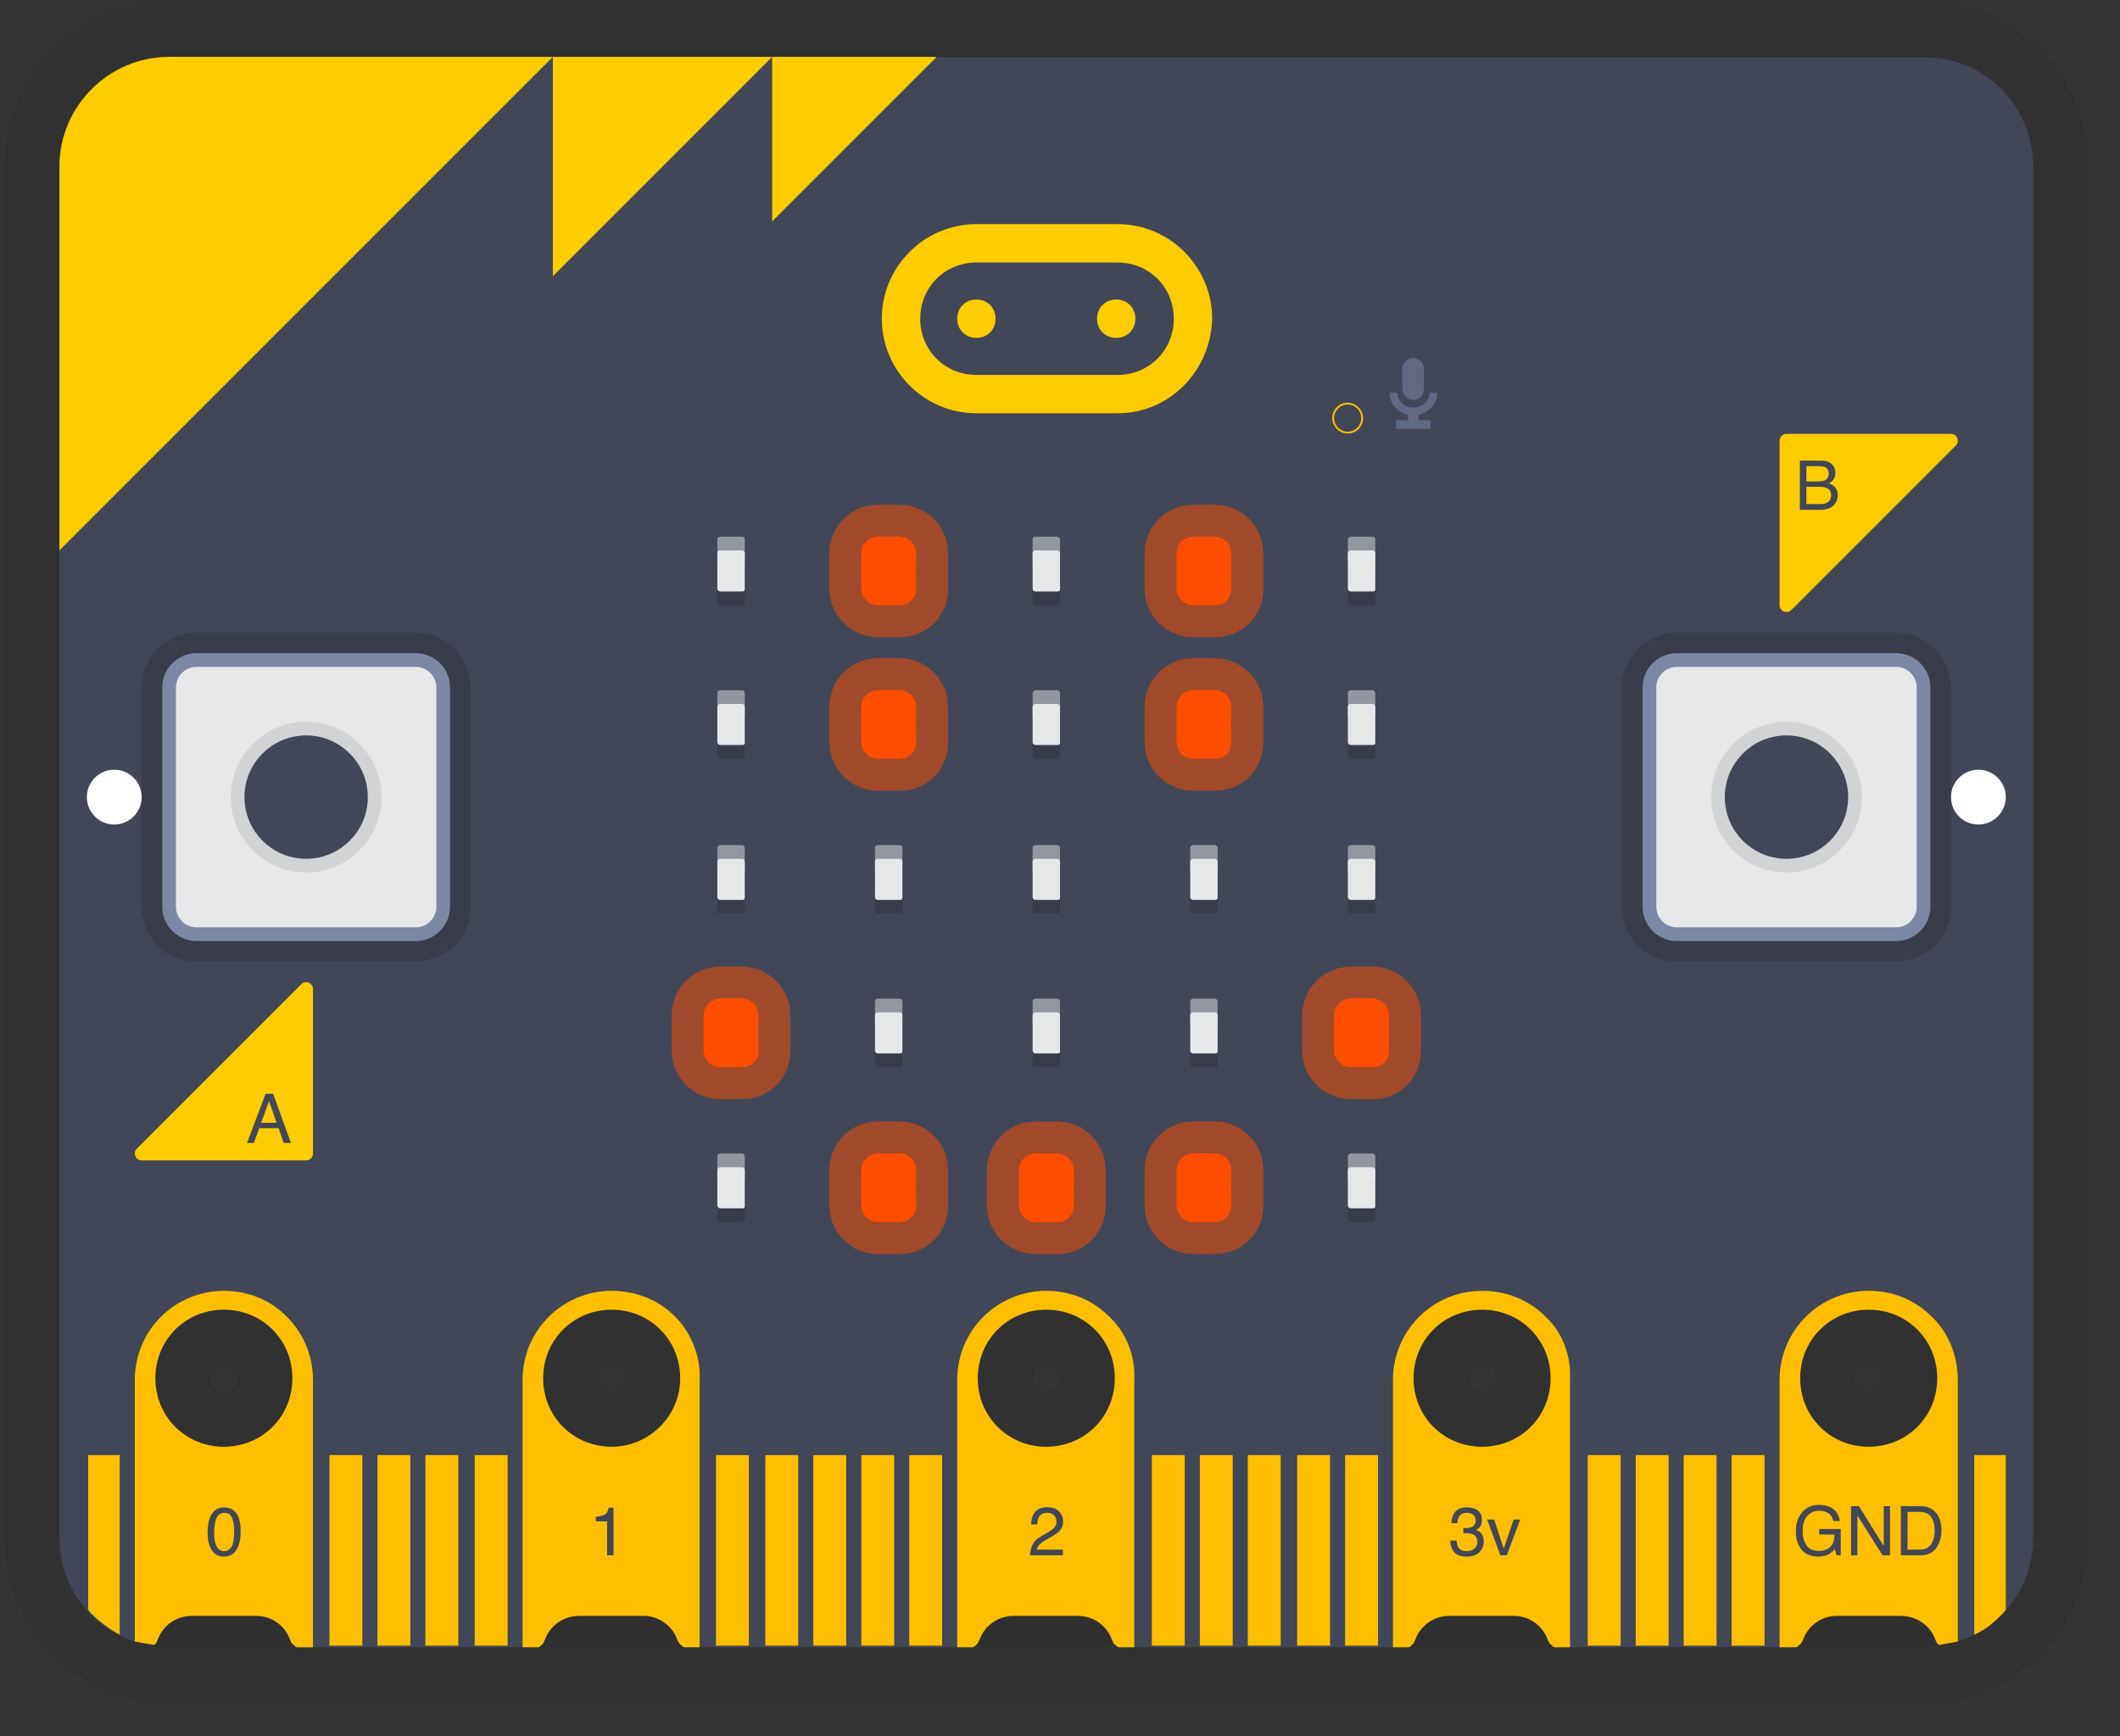 <?xml version="1.0" encoding="UTF-8" standalone="no"?>
<!DOCTYPE svg PUBLIC "-//W3C//DTD SVG 1.1//EN" "http://www.w3.org/Graphics/SVG/1.1/DTD/svg11.dtd">
<svg width="232px" height="190px"  stroke-miterlimit="10" style="fill-rule:nonzero;clip-rule:evenodd;stroke-linecap:round;stroke-linejoin:round;" version="1.1" viewBox="0 0 116 95" xml:space="preserve" xmlns="http://www.w3.org/2000/svg" xmlns:xlink="http://www.w3.org/1999/xlink">
<rect x="0" y="0" width="116" height="95" fill="#333333" stroke="none"/>
<defs/>
<g id="microbit-illustration">
<g opacity="1">
<path d="M105.251 3.112L9.251 3.112C5.951 3.112 3.251 5.812 3.251 9.112L3.251 84.112C3.251 86.812 4.976 89.062 7.376 89.812C7.976 89.962 8.576 90.112 9.251 90.112L105.251 90.112C105.926 90.112 106.526 90.037 107.126 89.812C109.526 89.062 111.251 86.812 111.251 84.112L111.251 9.112C111.251 5.812 108.626 3.112 105.251 3.112ZM12.251 79.162C10.151 79.162 8.501 77.512 8.501 75.412C8.501 73.312 10.151 71.662 12.251 71.662C14.351 71.662 16.001 73.312 16.001 75.412C16.001 77.512 14.351 79.162 12.251 79.162ZM33.476 79.162C31.376 79.162 29.726 77.512 29.726 75.412C29.726 73.312 31.376 71.662 33.476 71.662C35.576 71.662 37.226 73.312 37.226 75.412C37.226 77.512 35.501 79.162 33.476 79.162ZM57.251 79.162C55.151 79.162 53.501 77.512 53.501 75.412C53.501 73.312 55.151 71.662 57.251 71.662C59.351 71.662 61.001 73.312 61.001 75.412C61.001 77.512 59.351 79.162 57.251 79.162ZM81.101 79.162C79.001 79.162 77.351 77.512 77.351 75.412C77.351 73.312 79.001 71.662 81.101 71.662C83.201 71.662 84.851 73.312 84.851 75.412C84.851 77.512 83.201 79.162 81.101 79.162ZM102.251 79.162C100.151 79.162 98.501 77.512 98.501 75.412C98.501 73.312 100.151 71.662 102.251 71.662C104.351 71.662 106.001 73.312 106.001 75.412C106.001 77.512 104.351 79.162 102.251 79.162Z" fill="#231f20" fill-rule="nonzero" opacity="0.1" stroke="#231f20" stroke-linecap="butt" stroke-linejoin="miter" stroke-width="6"/>
<path d="M9.25 3.125C5.95 3.125 3.25 5.825 3.25 9.125L3.25 84.125C3.25 86.825 4.975 89.062 7.375 89.812C7.716 89.898 8.083 89.942 8.438 90C8.45 89.989 8.457 89.981 8.469 89.969C8.478 89.96 8.492 89.947 8.5 89.938C8.521 89.913 8.545 89.901 8.562 89.875C8.57 89.864 8.556 89.855 8.562 89.844C8.585 89.807 8.609 89.76 8.625 89.719C8.896 88.948 9.635 88.406 10.5 88.406L14 88.406C14.757 88.406 15.413 88.816 15.75 89.438C15.798 89.526 15.841 89.623 15.875 89.719C15.891 89.761 15.915 89.806 15.938 89.844C15.943 89.852 15.932 89.867 15.938 89.875C15.956 89.904 15.977 89.912 16 89.938C16.008 89.947 16.023 89.96 16.031 89.969C16.055 89.994 16.098 90.01 16.125 90.031C16.132 90.037 16.118 90.057 16.125 90.062C16.16 90.089 16.211 90.105 16.25 90.125L29.469 90.125C29.506 90.106 29.529 90.088 29.562 90.062C29.57 90.057 29.586 90.037 29.594 90.031C29.62 90.01 29.633 89.993 29.656 89.969C29.665 89.96 29.679 89.947 29.688 89.938C29.708 89.913 29.732 89.901 29.75 89.875C29.757 89.864 29.743 89.855 29.75 89.844C29.773 89.807 29.797 89.76 29.812 89.719C30.083 88.948 30.822 88.406 31.688 88.406L35.188 88.406C35.944 88.406 36.601 88.816 36.938 89.438C36.986 89.526 37.029 89.623 37.062 89.719C37.078 89.761 37.102 89.806 37.125 89.844C37.13 89.852 37.151 89.867 37.156 89.875C37.175 89.904 37.165 89.912 37.188 89.938C37.195 89.947 37.21 89.96 37.219 89.969C37.242 89.994 37.286 90.01 37.312 90.031C37.319 90.037 37.305 90.057 37.312 90.062C37.347 90.089 37.398 90.105 37.438 90.125L53.219 90.125C53.256 90.106 53.31 90.088 53.344 90.062C53.352 90.057 53.367 90.037 53.375 90.031C53.401 90.01 53.414 89.993 53.438 89.969C53.446 89.96 53.46 89.947 53.469 89.938C53.49 89.913 53.514 89.901 53.531 89.875C53.539 89.864 53.525 89.855 53.531 89.844C53.554 89.807 53.578 89.76 53.594 89.719C53.865 88.948 54.603 88.406 55.469 88.406L58.969 88.406C59.725 88.406 60.382 88.816 60.719 89.438C60.767 89.526 60.81 89.623 60.844 89.719C60.859 89.761 60.884 89.806 60.906 89.844C60.911 89.852 60.901 89.867 60.906 89.875C60.925 89.904 60.946 89.912 60.969 89.938C60.977 89.947 60.992 89.96 61 89.969C61.023 89.994 61.036 90.01 61.062 90.031C61.069 90.037 61.086 90.057 61.094 90.062C61.129 90.089 61.179 90.105 61.219 90.125L77.094 90.125C77.131 90.106 77.154 90.088 77.188 90.062C77.195 90.057 77.211 90.037 77.219 90.031C77.245 90.01 77.258 89.993 77.281 89.969C77.29 89.96 77.304 89.947 77.312 89.938C77.333 89.913 77.357 89.901 77.375 89.875C77.382 89.864 77.368 89.855 77.375 89.844C77.397 89.807 77.422 89.76 77.438 89.719C77.708 88.948 78.447 88.406 79.312 88.406L82.812 88.406C83.569 88.406 84.226 88.816 84.562 89.438C84.611 89.526 84.653 89.623 84.688 89.719C84.703 89.761 84.728 89.806 84.75 89.844C84.755 89.852 84.775 89.867 84.781 89.875C84.8 89.904 84.79 89.912 84.812 89.938C84.82 89.947 84.835 89.96 84.844 89.969C84.867 89.994 84.911 90.01 84.938 90.031C84.944 90.037 84.93 90.057 84.938 90.062C84.972 90.089 85.023 90.105 85.062 90.125L98.25 90.125C98.287 90.106 98.341 90.088 98.375 90.062C98.383 90.057 98.398 90.037 98.406 90.031C98.432 90.01 98.446 89.993 98.469 89.969C98.478 89.96 98.492 89.947 98.5 89.938C98.521 89.913 98.545 89.901 98.562 89.875C98.57 89.864 98.556 89.855 98.562 89.844C98.585 89.807 98.609 89.76 98.625 89.719C98.896 88.948 99.635 88.406 100.5 88.406L104 88.406C104.757 88.406 105.413 88.816 105.75 89.438C105.798 89.526 105.841 89.623 105.875 89.719C105.891 89.761 105.915 89.806 105.938 89.844C105.943 89.852 105.932 89.867 105.938 89.875C105.956 89.904 105.978 89.912 106 89.938C106.008 89.947 106.023 89.96 106.031 89.969C106.04 89.978 106.053 89.991 106.062 90C106.417 89.955 106.784 89.94 107.125 89.812C109.525 89.062 111.25 86.825 111.25 84.125L111.25 9.125C111.25 5.825 108.625 3.125 105.25 3.125L9.25 3.125ZM12.25 71.656C14.35 71.656 16 73.306 16 75.406C16 77.506 14.35 79.156 12.25 79.156C10.15 79.156 8.5 77.506 8.5 75.406C8.5 73.306 10.15 71.656 12.25 71.656ZM33.469 71.656C35.569 71.656 37.219 73.306 37.219 75.406C37.219 77.506 35.494 79.156 33.469 79.156C31.369 79.156 29.719 77.506 29.719 75.406C29.719 73.306 31.369 71.656 33.469 71.656ZM57.25 71.656C59.35 71.656 61 73.306 61 75.406C61 77.506 59.35 79.156 57.25 79.156C55.15 79.156 53.5 77.506 53.5 75.406C53.5 73.306 55.15 71.656 57.25 71.656ZM81.094 71.656C83.194 71.656 84.844 73.306 84.844 75.406C84.844 77.506 83.194 79.156 81.094 79.156C78.994 79.156 77.344 77.506 77.344 75.406C77.344 73.306 78.994 71.656 81.094 71.656ZM102.25 71.656C104.35 71.656 106 73.306 106 75.406C106 77.506 104.35 79.156 102.25 79.156C100.15 79.156 98.5 77.506 98.5 75.406C98.5 73.306 100.15 71.656 102.25 71.656Z" fill="#414757" fill-rule="nonzero" opacity="1" stroke="none"/>
<path d="M3.251 30.112L3.251 9.112C3.251 5.812 5.951 3.112 9.251 3.112L30.251 3.112L3.251 30.112Z" fill="#ffcc00" fill-rule="nonzero" opacity="1" stroke="none"/>
<path d="M30.251 15.112L30.251 3.112L42.251 3.112L30.251 15.112Z" fill="#ffcc00" fill-rule="nonzero" opacity="1" stroke="none"/>
<path d="M42.251 12.112L42.251 3.112L51.251 3.112L42.251 12.112Z" fill="#ffcc00" fill-rule="nonzero" opacity="1" stroke="none"/>
<path d="M97.751 33.112L97.751 24.112L106.751 24.112L97.751 33.112Z" fill="#ffcc00" fill-rule="nonzero" opacity="1" stroke="#ffcc00" stroke-linecap="round" stroke-linejoin="round" stroke-width="0.75"/>
<path d="M16.751 54.112L16.751 63.112L7.751 63.112L16.751 54.112Z" fill="#ffcc00" fill-rule="nonzero" opacity="1" stroke="#ffcc00" stroke-linecap="round" stroke-linejoin="round" stroke-width="0.75"/>
<path d="M6.251 45.112C5.426 45.112 4.751 44.437 4.751 43.612C4.751 42.787 5.426 42.112 6.251 42.112C7.076 42.112 7.751 42.787 7.751 43.612C7.751 44.437 7.076 45.112 6.251 45.112Z" fill="#ffffff" fill-rule="nonzero" opacity="1" stroke="none"/>
<path d="M108.251 45.112C107.426 45.112 106.751 44.437 106.751 43.612C106.751 42.787 107.426 42.112 108.251 42.112C109.076 42.112 109.751 42.787 109.751 43.612C109.751 44.437 109.076 45.112 108.251 45.112Z" fill="#ffffff" fill-rule="nonzero" opacity="1" stroke="none"/>
<g opacity="1">
<path d="M61.076 18.487C61.676 18.487 62.126 18.037 62.126 17.437C62.126 16.837 61.676 16.387 61.076 16.387C60.476 16.387 60.026 16.837 60.026 17.437C60.026 18.037 60.476 18.487 61.076 18.487" fill="#ffcc00" fill-rule="nonzero" opacity="1" stroke="none"/>
<path d="M53.426 16.387C52.826 16.387 52.376 16.837 52.376 17.437C52.376 18.037 52.826 18.487 53.426 18.487C54.026 18.487 54.476 18.037 54.476 17.437C54.476 16.837 54.026 16.387 53.426 16.387" fill="#ffcc00" fill-rule="nonzero" opacity="1" stroke="none"/>
<path d="M53.426 14.362C51.701 14.362 50.351 15.712 50.351 17.437C50.351 19.162 51.701 20.512 53.426 20.512L61.151 20.512C62.876 20.512 64.226 19.162 64.226 17.437C64.226 15.712 62.876 14.362 61.151 14.362L53.426 14.362M61.151 22.612L53.426 22.612C50.576 22.612 48.251 20.287 48.251 17.437C48.251 14.587 50.576 12.262 53.426 12.262L61.151 12.262C64.001 12.262 66.326 14.587 66.326 17.437C66.251 20.287 64.001 22.612 61.151 22.612" fill="#ffcc00" fill-rule="nonzero" opacity="1" stroke="none"/>
</g>
<g opacity="1">
<path d="M22.751 36.112L10.751 36.112C9.926 36.112 9.251 36.787 9.251 37.612L9.251 49.612C9.251 50.437 9.926 51.112 10.751 51.112L22.751 51.112C23.576 51.112 24.251 50.437 24.251 49.612L24.251 37.612C24.251 36.787 23.576 36.112 22.751 36.112Z" fill="#231f20" fill-rule="nonzero" opacity="0.25" stroke="#231f20" stroke-linecap="round" stroke-linejoin="round" stroke-width="3"/>
<path d="M22.751 36.112L10.751 36.112C9.926 36.112 9.251 36.787 9.251 37.612L9.251 49.612C9.251 50.437 9.926 51.112 10.751 51.112L22.751 51.112C23.576 51.112 24.251 50.437 24.251 49.612L24.251 37.612C24.251 36.787 23.576 36.112 22.751 36.112Z" fill="#e6e7e8" fill-rule="nonzero" opacity="1" stroke="#7c87a5" stroke-linecap="round" stroke-linejoin="round" stroke-width="0.75"/>
<path d="M13.751 43.612C13.751 41.955 15.094 40.612 16.751 40.612C18.407 40.612 19.751 41.955 19.751 43.612C19.751 45.269 18.407 46.612 16.751 46.612C15.094 46.612 13.751 45.269 13.751 43.612Z" fill="#231f20" fill-rule="nonzero" opacity="0.1" stroke="#231f20" stroke-linecap="butt" stroke-linejoin="miter" stroke-width="2.25"/>
<path d="M13.751 43.612C13.751 41.955 15.094 40.612 16.751 40.612C18.407 40.612 19.751 41.955 19.751 43.612C19.751 45.269 18.407 46.612 16.751 46.612C15.094 46.612 13.751 45.269 13.751 43.612Z" fill="#414757" fill-rule="nonzero" opacity="1" stroke="#414757" stroke-linecap="butt" stroke-linejoin="miter" stroke-width="0.75"/>
</g>
<g opacity="1">
<path d="M103.751 36.112L91.751 36.112C90.926 36.112 90.251 36.787 90.251 37.612L90.251 49.612C90.251 50.437 90.926 51.112 91.751 51.112L103.751 51.112C104.576 51.112 105.251 50.437 105.251 49.612L105.251 37.612C105.251 36.787 104.576 36.112 103.751 36.112Z" fill="#231f20" fill-rule="nonzero" opacity="0.25" stroke="#231f20" stroke-linecap="round" stroke-linejoin="round" stroke-width="3"/>
<path d="M103.751 36.112L91.751 36.112C90.926 36.112 90.251 36.787 90.251 37.612L90.251 49.612C90.251 50.437 90.926 51.112 91.751 51.112L103.751 51.112C104.576 51.112 105.251 50.437 105.251 49.612L105.251 37.612C105.251 36.787 104.576 36.112 103.751 36.112Z" fill="#e6e7e8" fill-rule="nonzero" opacity="1" stroke="#7c87a5" stroke-linecap="round" stroke-linejoin="round" stroke-width="0.75"/>
<path d="M94.751 43.612C94.751 41.955 96.094 40.612 97.751 40.612C99.407 40.612 100.751 41.955 100.751 43.612C100.751 45.269 99.407 46.612 97.751 46.612C96.094 46.612 94.751 45.269 94.751 43.612Z" fill="#231f20" fill-rule="nonzero" opacity="0.1" stroke="#231f20" stroke-linecap="butt" stroke-linejoin="miter" stroke-width="2.25"/>
<path d="M94.751 43.612C94.751 41.955 96.094 40.612 97.751 40.612C99.407 40.612 100.751 41.955 100.751 43.612C100.751 45.269 99.407 46.612 97.751 46.612C96.094 46.612 94.751 45.269 94.751 43.612Z" fill="#414757" fill-rule="nonzero" opacity="1" stroke="#414757" stroke-linecap="butt" stroke-linejoin="miter" stroke-width="0.75"/>
</g>
<g opacity="1">
<g opacity="1">
<path d="M40.601 30.862L39.401 30.862C39.326 30.862 39.251 30.787 39.251 30.712L39.251 29.512C39.251 29.437 39.326 29.362 39.401 29.362L40.601 29.362C40.676 29.362 40.751 29.437 40.751 29.512L40.751 30.712C40.751 30.787 40.751 30.862 40.601 30.862Z" fill="#e6e7e8" fill-rule="nonzero" opacity="0.5" stroke="none"/>
<path d="M40.601 33.112L39.401 33.112C39.326 33.112 39.251 33.037 39.251 32.962L39.251 31.762C39.251 31.687 39.326 31.612 39.401 31.612L40.601 31.612C40.676 31.612 40.751 31.687 40.751 31.762L40.751 32.962C40.751 33.037 40.751 33.112 40.601 33.112Z" fill="#231f20" fill-rule="nonzero" opacity="0.25" stroke="none"/>
<path d="M40.601 32.362L39.401 32.362C39.326 32.362 39.251 32.287 39.251 32.212L39.251 30.262C39.251 30.187 39.326 30.112 39.401 30.112L40.601 30.112C40.676 30.112 40.751 30.187 40.751 30.262L40.751 32.212C40.751 32.287 40.751 32.362 40.601 32.362Z" fill="#e6e7e8" fill-rule="nonzero" opacity="1" stroke="none"/>
</g>
<g opacity="1">
<path d="M49.226 30.862L48.026 30.862C47.951 30.862 47.876 30.787 47.876 30.712L47.876 29.512C47.876 29.437 47.951 29.362 48.026 29.362L49.226 29.362C49.301 29.362 49.376 29.437 49.376 29.512L49.376 30.712C49.376 30.787 49.376 30.862 49.226 30.862Z" fill="#e6e7e8" fill-rule="nonzero" opacity="0.5" stroke="none"/>
<path d="M49.226 33.112L48.026 33.112C47.951 33.112 47.876 33.037 47.876 32.962L47.876 31.762C47.876 31.687 47.951 31.612 48.026 31.612L49.226 31.612C49.301 31.612 49.376 31.687 49.376 31.762L49.376 32.962C49.376 33.037 49.376 33.112 49.226 33.112Z" fill="#231f20" fill-rule="nonzero" opacity="0.25" stroke="none"/>
<path d="M49.226 32.362L48.026 32.362C47.951 32.362 47.876 32.287 47.876 32.212L47.876 30.262C47.876 30.187 47.951 30.112 48.026 30.112L49.226 30.112C49.301 30.112 49.376 30.187 49.376 30.262L49.376 32.212C49.376 32.287 49.376 32.362 49.226 32.362Z" fill="#e6e7e8" fill-rule="nonzero" opacity="1" stroke="none"/>
</g>
<g opacity="1">
<path d="M57.851 30.862L56.651 30.862C56.576 30.862 56.501 30.787 56.501 30.712L56.501 29.512C56.501 29.437 56.576 29.362 56.651 29.362L57.851 29.362C57.926 29.362 58.001 29.437 58.001 29.512L58.001 30.712C58.001 30.787 58.001 30.862 57.851 30.862Z" fill="#e6e7e8" fill-rule="nonzero" opacity="0.5" stroke="none"/>
<path d="M57.851 33.112L56.651 33.112C56.576 33.112 56.501 33.037 56.501 32.962L56.501 31.762C56.501 31.687 56.576 31.612 56.651 31.612L57.851 31.612C57.926 31.612 58.001 31.687 58.001 31.762L58.001 32.962C58.001 33.037 58.001 33.112 57.851 33.112Z" fill="#231f20" fill-rule="nonzero" opacity="0.25" stroke="none"/>
<path d="M57.851 32.362L56.651 32.362C56.576 32.362 56.501 32.287 56.501 32.212L56.501 30.262C56.501 30.187 56.576 30.112 56.651 30.112L57.851 30.112C57.926 30.112 58.001 30.187 58.001 30.262L58.001 32.212C58.001 32.287 58.001 32.362 57.851 32.362Z" fill="#e6e7e8" fill-rule="nonzero" opacity="1" stroke="none"/>
</g>
<g opacity="1">
<path d="M66.476 30.862L65.276 30.862C65.201 30.862 65.126 30.787 65.126 30.712L65.126 29.512C65.126 29.437 65.201 29.362 65.276 29.362L66.476 29.362C66.551 29.362 66.626 29.437 66.626 29.512L66.626 30.712C66.626 30.787 66.626 30.862 66.476 30.862Z" fill="#e6e7e8" fill-rule="nonzero" opacity="0.5" stroke="none"/>
<path d="M66.476 33.112L65.276 33.112C65.201 33.112 65.126 33.037 65.126 32.962L65.126 31.762C65.126 31.687 65.201 31.612 65.276 31.612L66.476 31.612C66.551 31.612 66.626 31.687 66.626 31.762L66.626 32.962C66.626 33.037 66.626 33.112 66.476 33.112Z" fill="#231f20" fill-rule="nonzero" opacity="0.25" stroke="none"/>
<path d="M66.476 32.362L65.276 32.362C65.201 32.362 65.126 32.287 65.126 32.212L65.126 30.262C65.126 30.187 65.201 30.112 65.276 30.112L66.476 30.112C66.551 30.112 66.626 30.187 66.626 30.262L66.626 32.212C66.626 32.287 66.626 32.362 66.476 32.362Z" fill="#e6e7e8" fill-rule="nonzero" opacity="1" stroke="none"/>
</g>
<g opacity="1">
<path d="M75.101 30.862L73.901 30.862C73.826 30.862 73.751 30.787 73.751 30.712L73.751 29.512C73.751 29.437 73.826 29.362 73.901 29.362L75.101 29.362C75.176 29.362 75.251 29.437 75.251 29.512L75.251 30.712C75.251 30.787 75.251 30.862 75.101 30.862Z" fill="#e6e7e8" fill-rule="nonzero" opacity="0.5" stroke="none"/>
<path d="M75.101 33.112L73.901 33.112C73.826 33.112 73.751 33.037 73.751 32.962L73.751 31.762C73.751 31.687 73.826 31.612 73.901 31.612L75.101 31.612C75.176 31.612 75.251 31.687 75.251 31.762L75.251 32.962C75.251 33.037 75.251 33.112 75.101 33.112Z" fill="#231f20" fill-rule="nonzero" opacity="0.25" stroke="none"/>
<path d="M75.101 32.362L73.901 32.362C73.826 32.362 73.751 32.287 73.751 32.212L73.751 30.262C73.751 30.187 73.826 30.112 73.901 30.112L75.101 30.112C75.176 30.112 75.251 30.187 75.251 30.262L75.251 32.212C75.251 32.287 75.251 32.362 75.101 32.362Z" fill="#e6e7e8" fill-rule="nonzero" opacity="1" stroke="none"/>
</g>
</g>
<g opacity="1">
<g opacity="1">
<path d="M40.601 39.262L39.401 39.262C39.326 39.262 39.251 39.187 39.251 39.112L39.251 37.912C39.251 37.837 39.326 37.762 39.401 37.762L40.601 37.762C40.676 37.762 40.751 37.837 40.751 37.912L40.751 39.112C40.751 39.187 40.751 39.262 40.601 39.262Z" fill="#e6e7e8" fill-rule="nonzero" opacity="0.5" stroke="none"/>
<path d="M40.601 41.512L39.401 41.512C39.326 41.512 39.251 41.437 39.251 41.362L39.251 40.162C39.251 40.087 39.326 40.012 39.401 40.012L40.601 40.012C40.676 40.012 40.751 40.087 40.751 40.162L40.751 41.362C40.751 41.437 40.751 41.512 40.601 41.512Z" fill="#231f20" fill-rule="nonzero" opacity="0.25" stroke="none"/>
<path d="M40.601 40.762L39.401 40.762C39.326 40.762 39.251 40.687 39.251 40.612L39.251 38.662C39.251 38.587 39.326 38.512 39.401 38.512L40.601 38.512C40.676 38.512 40.751 38.587 40.751 38.662L40.751 40.612C40.751 40.687 40.751 40.762 40.601 40.762Z" fill="#e6e7e8" fill-rule="nonzero" opacity="1" stroke="none"/>
</g>
<g opacity="1">
<path d="M49.226 39.262L48.026 39.262C47.951 39.262 47.876 39.187 47.876 39.112L47.876 37.912C47.876 37.837 47.951 37.762 48.026 37.762L49.226 37.762C49.301 37.762 49.376 37.837 49.376 37.912L49.376 39.112C49.376 39.187 49.376 39.262 49.226 39.262Z" fill="#e6e7e8" fill-rule="nonzero" opacity="0.5" stroke="none"/>
<path d="M49.226 41.512L48.026 41.512C47.951 41.512 47.876 41.437 47.876 41.362L47.876 40.162C47.876 40.087 47.951 40.012 48.026 40.012L49.226 40.012C49.301 40.012 49.376 40.087 49.376 40.162L49.376 41.362C49.376 41.437 49.376 41.512 49.226 41.512Z" fill="#231f20" fill-rule="nonzero" opacity="0.25" stroke="none"/>
<path d="M49.226 40.762L48.026 40.762C47.951 40.762 47.876 40.687 47.876 40.612L47.876 38.662C47.876 38.587 47.951 38.512 48.026 38.512L49.226 38.512C49.301 38.512 49.376 38.587 49.376 38.662L49.376 40.612C49.376 40.687 49.376 40.762 49.226 40.762Z" fill="#e6e7e8" fill-rule="nonzero" opacity="1" stroke="none"/>
</g>
<g opacity="1">
<path d="M57.851 39.262L56.651 39.262C56.576 39.262 56.501 39.187 56.501 39.112L56.501 37.912C56.501 37.837 56.576 37.762 56.651 37.762L57.851 37.762C57.926 37.762 58.001 37.837 58.001 37.912L58.001 39.112C58.001 39.187 58.001 39.262 57.851 39.262Z" fill="#e6e7e8" fill-rule="nonzero" opacity="0.5" stroke="none"/>
<path d="M57.851 41.512L56.651 41.512C56.576 41.512 56.501 41.437 56.501 41.362L56.501 40.162C56.501 40.087 56.576 40.012 56.651 40.012L57.851 40.012C57.926 40.012 58.001 40.087 58.001 40.162L58.001 41.362C58.001 41.437 58.001 41.512 57.851 41.512Z" fill="#231f20" fill-rule="nonzero" opacity="0.25" stroke="none"/>
<path d="M57.851 40.762L56.651 40.762C56.576 40.762 56.501 40.687 56.501 40.612L56.501 38.662C56.501 38.587 56.576 38.512 56.651 38.512L57.851 38.512C57.926 38.512 58.001 38.587 58.001 38.662L58.001 40.612C58.001 40.687 58.001 40.762 57.851 40.762Z" fill="#e6e7e8" fill-rule="nonzero" opacity="1" stroke="none"/>
</g>
<g opacity="1">
<path d="M66.476 39.262L65.276 39.262C65.201 39.262 65.126 39.187 65.126 39.112L65.126 37.912C65.126 37.837 65.201 37.762 65.276 37.762L66.476 37.762C66.551 37.762 66.626 37.837 66.626 37.912L66.626 39.112C66.626 39.187 66.626 39.262 66.476 39.262Z" fill="#e6e7e8" fill-rule="nonzero" opacity="0.5" stroke="none"/>
<path d="M66.476 41.512L65.276 41.512C65.201 41.512 65.126 41.437 65.126 41.362L65.126 40.162C65.126 40.087 65.201 40.012 65.276 40.012L66.476 40.012C66.551 40.012 66.626 40.087 66.626 40.162L66.626 41.362C66.626 41.437 66.626 41.512 66.476 41.512Z" fill="#231f20" fill-rule="nonzero" opacity="0.25" stroke="none"/>
<path d="M66.476 40.762L65.276 40.762C65.201 40.762 65.126 40.687 65.126 40.612L65.126 38.662C65.126 38.587 65.201 38.512 65.276 38.512L66.476 38.512C66.551 38.512 66.626 38.587 66.626 38.662L66.626 40.612C66.626 40.687 66.626 40.762 66.476 40.762Z" fill="#e6e7e8" fill-rule="nonzero" opacity="1" stroke="none"/>
</g>
<g opacity="1">
<path d="M75.101 39.262L73.901 39.262C73.826 39.262 73.751 39.187 73.751 39.112L73.751 37.912C73.751 37.837 73.826 37.762 73.901 37.762L75.101 37.762C75.176 37.762 75.251 37.837 75.251 37.912L75.251 39.112C75.251 39.187 75.251 39.262 75.101 39.262Z" fill="#e6e7e8" fill-rule="nonzero" opacity="0.5" stroke="none"/>
<path d="M75.101 41.512L73.901 41.512C73.826 41.512 73.751 41.437 73.751 41.362L73.751 40.162C73.751 40.087 73.826 40.012 73.901 40.012L75.101 40.012C75.176 40.012 75.251 40.087 75.251 40.162L75.251 41.362C75.251 41.437 75.251 41.512 75.101 41.512Z" fill="#231f20" fill-rule="nonzero" opacity="0.25" stroke="none"/>
<path d="M75.101 40.762L73.901 40.762C73.826 40.762 73.751 40.687 73.751 40.612L73.751 38.662C73.751 38.587 73.826 38.512 73.901 38.512L75.101 38.512C75.176 38.512 75.251 38.587 75.251 38.662L75.251 40.612C75.251 40.687 75.251 40.762 75.101 40.762Z" fill="#e6e7e8" fill-rule="nonzero" opacity="1" stroke="none"/>
</g>
</g>
<g opacity="1">
<g opacity="1">
<path d="M40.601 47.737L39.401 47.737C39.326 47.737 39.251 47.662 39.251 47.587L39.251 46.387C39.251 46.312 39.326 46.237 39.401 46.237L40.601 46.237C40.676 46.237 40.751 46.312 40.751 46.387L40.751 47.587C40.751 47.662 40.751 47.737 40.601 47.737Z" fill="#e6e7e8" fill-rule="nonzero" opacity="0.5" stroke="none"/>
<path d="M40.601 49.987L39.401 49.987C39.326 49.987 39.251 49.912 39.251 49.837L39.251 48.637C39.251 48.562 39.326 48.487 39.401 48.487L40.601 48.487C40.676 48.487 40.751 48.562 40.751 48.637L40.751 49.837C40.751 49.912 40.751 49.987 40.601 49.987Z" fill="#231f20" fill-rule="nonzero" opacity="0.25" stroke="none"/>
<path d="M40.601 49.237L39.401 49.237C39.326 49.237 39.251 49.162 39.251 49.087L39.251 47.137C39.251 47.062 39.326 46.987 39.401 46.987L40.601 46.987C40.676 46.987 40.751 47.062 40.751 47.137L40.751 49.087C40.751 49.162 40.751 49.237 40.601 49.237Z" fill="#e6e7e8" fill-rule="nonzero" opacity="1" stroke="none"/>
</g>
<g opacity="1">
<path d="M49.226 47.737L48.026 47.737C47.951 47.737 47.876 47.662 47.876 47.587L47.876 46.387C47.876 46.312 47.951 46.237 48.026 46.237L49.226 46.237C49.301 46.237 49.376 46.312 49.376 46.387L49.376 47.587C49.376 47.662 49.376 47.737 49.226 47.737Z" fill="#e6e7e8" fill-rule="nonzero" opacity="0.5" stroke="none"/>
<path d="M49.226 49.987L48.026 49.987C47.951 49.987 47.876 49.912 47.876 49.837L47.876 48.637C47.876 48.562 47.951 48.487 48.026 48.487L49.226 48.487C49.301 48.487 49.376 48.562 49.376 48.637L49.376 49.837C49.376 49.912 49.376 49.987 49.226 49.987Z" fill="#231f20" fill-rule="nonzero" opacity="0.25" stroke="none"/>
<path d="M49.226 49.237L48.026 49.237C47.951 49.237 47.876 49.162 47.876 49.087L47.876 47.137C47.876 47.062 47.951 46.987 48.026 46.987L49.226 46.987C49.301 46.987 49.376 47.062 49.376 47.137L49.376 49.087C49.376 49.162 49.376 49.237 49.226 49.237Z" fill="#e6e7e8" fill-rule="nonzero" opacity="1" stroke="none"/>
</g>
<g opacity="1">
<path d="M57.851 47.737L56.651 47.737C56.576 47.737 56.501 47.662 56.501 47.587L56.501 46.387C56.501 46.312 56.576 46.237 56.651 46.237L57.851 46.237C57.926 46.237 58.001 46.312 58.001 46.387L58.001 47.587C58.001 47.662 58.001 47.737 57.851 47.737Z" fill="#e6e7e8" fill-rule="nonzero" opacity="0.5" stroke="none"/>
<path d="M57.851 49.987L56.651 49.987C56.576 49.987 56.501 49.912 56.501 49.837L56.501 48.637C56.501 48.562 56.576 48.487 56.651 48.487L57.851 48.487C57.926 48.487 58.001 48.562 58.001 48.637L58.001 49.837C58.001 49.912 58.001 49.987 57.851 49.987Z" fill="#231f20" fill-rule="nonzero" opacity="0.25" stroke="none"/>
<path d="M57.851 49.237L56.651 49.237C56.576 49.237 56.501 49.162 56.501 49.087L56.501 47.137C56.501 47.062 56.576 46.987 56.651 46.987L57.851 46.987C57.926 46.987 58.001 47.062 58.001 47.137L58.001 49.087C58.001 49.162 58.001 49.237 57.851 49.237Z" fill="#e6e7e8" fill-rule="nonzero" opacity="1" stroke="none"/>
</g>
<g opacity="1">
<path d="M66.476 47.737L65.276 47.737C65.201 47.737 65.126 47.662 65.126 47.587L65.126 46.387C65.126 46.312 65.201 46.237 65.276 46.237L66.476 46.237C66.551 46.237 66.626 46.312 66.626 46.387L66.626 47.587C66.626 47.662 66.626 47.737 66.476 47.737Z" fill="#e6e7e8" fill-rule="nonzero" opacity="0.5" stroke="none"/>
<path d="M66.476 49.987L65.276 49.987C65.201 49.987 65.126 49.912 65.126 49.837L65.126 48.637C65.126 48.562 65.201 48.487 65.276 48.487L66.476 48.487C66.551 48.487 66.626 48.562 66.626 48.637L66.626 49.837C66.626 49.912 66.626 49.987 66.476 49.987Z" fill="#231f20" fill-rule="nonzero" opacity="0.25" stroke="none"/>
<path d="M66.476 49.237L65.276 49.237C65.201 49.237 65.126 49.162 65.126 49.087L65.126 47.137C65.126 47.062 65.201 46.987 65.276 46.987L66.476 46.987C66.551 46.987 66.626 47.062 66.626 47.137L66.626 49.087C66.626 49.162 66.626 49.237 66.476 49.237Z" fill="#e6e7e8" fill-rule="nonzero" opacity="1" stroke="none"/>
</g>
<g opacity="1">
<path d="M75.101 47.737L73.901 47.737C73.826 47.737 73.751 47.662 73.751 47.587L73.751 46.387C73.751 46.312 73.826 46.237 73.901 46.237L75.101 46.237C75.176 46.237 75.251 46.312 75.251 46.387L75.251 47.587C75.251 47.662 75.251 47.737 75.101 47.737Z" fill="#e6e7e8" fill-rule="nonzero" opacity="0.5" stroke="none"/>
<path d="M75.101 49.987L73.901 49.987C73.826 49.987 73.751 49.912 73.751 49.837L73.751 48.637C73.751 48.562 73.826 48.487 73.901 48.487L75.101 48.487C75.176 48.487 75.251 48.562 75.251 48.637L75.251 49.837C75.251 49.912 75.251 49.987 75.101 49.987Z" fill="#231f20" fill-rule="nonzero" opacity="0.25" stroke="none"/>
<path d="M75.101 49.237L73.901 49.237C73.826 49.237 73.751 49.162 73.751 49.087L73.751 47.137C73.751 47.062 73.826 46.987 73.901 46.987L75.101 46.987C75.176 46.987 75.251 47.062 75.251 47.137L75.251 49.087C75.251 49.162 75.251 49.237 75.101 49.237Z" fill="#e6e7e8" fill-rule="nonzero" opacity="1" stroke="none"/>
</g>
</g>
<g opacity="1">
<g opacity="1">
<path d="M40.601 56.137L39.401 56.137C39.326 56.137 39.251 56.062 39.251 55.987L39.251 54.787C39.251 54.712 39.326 54.637 39.401 54.637L40.601 54.637C40.676 54.637 40.751 54.712 40.751 54.787L40.751 55.987C40.751 56.062 40.751 56.137 40.601 56.137Z" fill="#e6e7e8" fill-rule="nonzero" opacity="0.5" stroke="none"/>
<path d="M40.601 58.387L39.401 58.387C39.326 58.387 39.251 58.312 39.251 58.237L39.251 57.037C39.251 56.962 39.326 56.887 39.401 56.887L40.601 56.887C40.676 56.887 40.751 56.962 40.751 57.037L40.751 58.237C40.751 58.312 40.751 58.387 40.601 58.387Z" fill="#231f20" fill-rule="nonzero" opacity="0.25" stroke="none"/>
<path d="M40.601 57.637L39.401 57.637C39.326 57.637 39.251 57.562 39.251 57.487L39.251 55.537C39.251 55.462 39.326 55.387 39.401 55.387L40.601 55.387C40.676 55.387 40.751 55.462 40.751 55.537L40.751 57.487C40.751 57.562 40.751 57.637 40.601 57.637Z" fill="#e6e7e8" fill-rule="nonzero" opacity="1" stroke="none"/>
</g>
<g opacity="1">
<path d="M49.226 56.137L48.026 56.137C47.951 56.137 47.876 56.062 47.876 55.987L47.876 54.787C47.876 54.712 47.951 54.637 48.026 54.637L49.226 54.637C49.301 54.637 49.376 54.712 49.376 54.787L49.376 55.987C49.376 56.062 49.376 56.137 49.226 56.137Z" fill="#e6e7e8" fill-rule="nonzero" opacity="0.5" stroke="none"/>
<path d="M49.226 58.387L48.026 58.387C47.951 58.387 47.876 58.312 47.876 58.237L47.876 57.037C47.876 56.962 47.951 56.887 48.026 56.887L49.226 56.887C49.301 56.887 49.376 56.962 49.376 57.037L49.376 58.237C49.376 58.312 49.376 58.387 49.226 58.387Z" fill="#231f20" fill-rule="nonzero" opacity="0.25" stroke="none"/>
<path d="M49.226 57.637L48.026 57.637C47.951 57.637 47.876 57.562 47.876 57.487L47.876 55.537C47.876 55.462 47.951 55.387 48.026 55.387L49.226 55.387C49.301 55.387 49.376 55.462 49.376 55.537L49.376 57.487C49.376 57.562 49.376 57.637 49.226 57.637Z" fill="#e6e7e8" fill-rule="nonzero" opacity="1" stroke="none"/>
</g>
<g opacity="1">
<path d="M57.851 56.137L56.651 56.137C56.576 56.137 56.501 56.062 56.501 55.987L56.501 54.787C56.501 54.712 56.576 54.637 56.651 54.637L57.851 54.637C57.926 54.637 58.001 54.712 58.001 54.787L58.001 55.987C58.001 56.062 58.001 56.137 57.851 56.137Z" fill="#e6e7e8" fill-rule="nonzero" opacity="0.5" stroke="none"/>
<path d="M57.851 58.387L56.651 58.387C56.576 58.387 56.501 58.312 56.501 58.237L56.501 57.037C56.501 56.962 56.576 56.887 56.651 56.887L57.851 56.887C57.926 56.887 58.001 56.962 58.001 57.037L58.001 58.237C58.001 58.312 58.001 58.387 57.851 58.387Z" fill="#231f20" fill-rule="nonzero" opacity="0.25" stroke="none"/>
<path d="M57.851 57.637L56.651 57.637C56.576 57.637 56.501 57.562 56.501 57.487L56.501 55.537C56.501 55.462 56.576 55.387 56.651 55.387L57.851 55.387C57.926 55.387 58.001 55.462 58.001 55.537L58.001 57.487C58.001 57.562 58.001 57.637 57.851 57.637Z" fill="#e6e7e8" fill-rule="nonzero" opacity="1" stroke="none"/>
</g>
<g opacity="1">
<path d="M66.476 56.137L65.276 56.137C65.201 56.137 65.126 56.062 65.126 55.987L65.126 54.787C65.126 54.712 65.201 54.637 65.276 54.637L66.476 54.637C66.551 54.637 66.626 54.712 66.626 54.787L66.626 55.987C66.626 56.062 66.626 56.137 66.476 56.137Z" fill="#e6e7e8" fill-rule="nonzero" opacity="0.5" stroke="none"/>
<path d="M66.476 58.387L65.276 58.387C65.201 58.387 65.126 58.312 65.126 58.237L65.126 57.037C65.126 56.962 65.201 56.887 65.276 56.887L66.476 56.887C66.551 56.887 66.626 56.962 66.626 57.037L66.626 58.237C66.626 58.312 66.626 58.387 66.476 58.387Z" fill="#231f20" fill-rule="nonzero" opacity="0.25" stroke="none"/>
<path d="M66.476 57.637L65.276 57.637C65.201 57.637 65.126 57.562 65.126 57.487L65.126 55.537C65.126 55.462 65.201 55.387 65.276 55.387L66.476 55.387C66.551 55.387 66.626 55.462 66.626 55.537L66.626 57.487C66.626 57.562 66.626 57.637 66.476 57.637Z" fill="#e6e7e8" fill-rule="nonzero" opacity="1" stroke="none"/>
</g>
<g opacity="1">
<path d="M75.101 56.137L73.901 56.137C73.826 56.137 73.751 56.062 73.751 55.987L73.751 54.787C73.751 54.712 73.826 54.637 73.901 54.637L75.101 54.637C75.176 54.637 75.251 54.712 75.251 54.787L75.251 55.987C75.251 56.062 75.251 56.137 75.101 56.137Z" fill="#e6e7e8" fill-rule="nonzero" opacity="0.5" stroke="none"/>
<path d="M75.101 58.387L73.901 58.387C73.826 58.387 73.751 58.312 73.751 58.237L73.751 57.037C73.751 56.962 73.826 56.887 73.901 56.887L75.101 56.887C75.176 56.887 75.251 56.962 75.251 57.037L75.251 58.237C75.251 58.312 75.251 58.387 75.101 58.387Z" fill="#231f20" fill-rule="nonzero" opacity="0.25" stroke="none"/>
<path d="M75.101 57.637L73.901 57.637C73.826 57.637 73.751 57.562 73.751 57.487L73.751 55.537C73.751 55.462 73.826 55.387 73.901 55.387L75.101 55.387C75.176 55.387 75.251 55.462 75.251 55.537L75.251 57.487C75.251 57.562 75.251 57.637 75.101 57.637Z" fill="#e6e7e8" fill-rule="nonzero" opacity="1" stroke="none"/>
</g>
</g>
<g opacity="1">
<g opacity="1">
<path d="M40.601 64.612L39.401 64.612C39.326 64.612 39.251 64.537 39.251 64.462L39.251 63.262C39.251 63.187 39.326 63.112 39.401 63.112L40.601 63.112C40.676 63.112 40.751 63.187 40.751 63.262L40.751 64.462C40.751 64.537 40.751 64.612 40.601 64.612Z" fill="#e6e7e8" fill-rule="nonzero" opacity="0.5" stroke="none"/>
<path d="M40.601 66.862L39.401 66.862C39.326 66.862 39.251 66.787 39.251 66.712L39.251 65.512C39.251 65.437 39.326 65.362 39.401 65.362L40.601 65.362C40.676 65.362 40.751 65.437 40.751 65.512L40.751 66.712C40.751 66.787 40.751 66.862 40.601 66.862Z" fill="#231f20" fill-rule="nonzero" opacity="0.25" stroke="none"/>
<path d="M40.601 66.112L39.401 66.112C39.326 66.112 39.251 66.037 39.251 65.962L39.251 64.012C39.251 63.937 39.326 63.862 39.401 63.862L40.601 63.862C40.676 63.862 40.751 63.937 40.751 64.012L40.751 65.962C40.751 66.037 40.751 66.112 40.601 66.112Z" fill="#e6e7e8" fill-rule="nonzero" opacity="1" stroke="none"/>
</g>
<g opacity="1">
<path d="M49.226 64.612L48.026 64.612C47.951 64.612 47.876 64.537 47.876 64.462L47.876 63.262C47.876 63.187 47.951 63.112 48.026 63.112L49.226 63.112C49.301 63.112 49.376 63.187 49.376 63.262L49.376 64.462C49.376 64.537 49.376 64.612 49.226 64.612Z" fill="#e6e7e8" fill-rule="nonzero" opacity="0.5" stroke="none"/>
<path d="M49.226 66.862L48.026 66.862C47.951 66.862 47.876 66.787 47.876 66.712L47.876 65.512C47.876 65.437 47.951 65.362 48.026 65.362L49.226 65.362C49.301 65.362 49.376 65.437 49.376 65.512L49.376 66.712C49.376 66.787 49.376 66.862 49.226 66.862Z" fill="#231f20" fill-rule="nonzero" opacity="0.25" stroke="none"/>
<path d="M49.226 66.112L48.026 66.112C47.951 66.112 47.876 66.037 47.876 65.962L47.876 64.012C47.876 63.937 47.951 63.862 48.026 63.862L49.226 63.862C49.301 63.862 49.376 63.937 49.376 64.012L49.376 65.962C49.376 66.037 49.376 66.112 49.226 66.112Z" fill="#e6e7e8" fill-rule="nonzero" opacity="1" stroke="none"/>
</g>
<g opacity="1">
<path d="M57.851 64.612L56.651 64.612C56.576 64.612 56.501 64.537 56.501 64.462L56.501 63.262C56.501 63.187 56.576 63.112 56.651 63.112L57.851 63.112C57.926 63.112 58.001 63.187 58.001 63.262L58.001 64.462C58.001 64.537 58.001 64.612 57.851 64.612Z" fill="#e6e7e8" fill-rule="nonzero" opacity="0.5" stroke="none"/>
<path d="M57.851 66.862L56.651 66.862C56.576 66.862 56.501 66.787 56.501 66.712L56.501 65.512C56.501 65.437 56.576 65.362 56.651 65.362L57.851 65.362C57.926 65.362 58.001 65.437 58.001 65.512L58.001 66.712C58.001 66.787 58.001 66.862 57.851 66.862Z" fill="#231f20" fill-rule="nonzero" opacity="0.25" stroke="none"/>
<path d="M57.851 66.112L56.651 66.112C56.576 66.112 56.501 66.037 56.501 65.962L56.501 64.012C56.501 63.937 56.576 63.862 56.651 63.862L57.851 63.862C57.926 63.862 58.001 63.937 58.001 64.012L58.001 65.962C58.001 66.037 58.001 66.112 57.851 66.112Z" fill="#e6e7e8" fill-rule="nonzero" opacity="1" stroke="none"/>
</g>
<g opacity="1">
<path d="M66.476 64.612L65.276 64.612C65.201 64.612 65.126 64.537 65.126 64.462L65.126 63.262C65.126 63.187 65.201 63.112 65.276 63.112L66.476 63.112C66.551 63.112 66.626 63.187 66.626 63.262L66.626 64.462C66.626 64.537 66.626 64.612 66.476 64.612Z" fill="#e6e7e8" fill-rule="nonzero" opacity="0.5" stroke="none"/>
<path d="M66.476 66.862L65.276 66.862C65.201 66.862 65.126 66.787 65.126 66.712L65.126 65.512C65.126 65.437 65.201 65.362 65.276 65.362L66.476 65.362C66.551 65.362 66.626 65.437 66.626 65.512L66.626 66.712C66.626 66.787 66.626 66.862 66.476 66.862Z" fill="#231f20" fill-rule="nonzero" opacity="0.25" stroke="none"/>
<path d="M66.476 66.112L65.276 66.112C65.201 66.112 65.126 66.037 65.126 65.962L65.126 64.012C65.126 63.937 65.201 63.862 65.276 63.862L66.476 63.862C66.551 63.862 66.626 63.937 66.626 64.012L66.626 65.962C66.626 66.037 66.626 66.112 66.476 66.112Z" fill="#e6e7e8" fill-rule="nonzero" opacity="1" stroke="none"/>
</g>
<g opacity="1">
<path d="M75.101 64.612L73.901 64.612C73.826 64.612 73.751 64.537 73.751 64.462L73.751 63.262C73.751 63.187 73.826 63.112 73.901 63.112L75.101 63.112C75.176 63.112 75.251 63.187 75.251 63.262L75.251 64.462C75.251 64.537 75.251 64.612 75.101 64.612Z" fill="#e6e7e8" fill-rule="nonzero" opacity="0.5" stroke="none"/>
<path d="M75.101 66.862L73.901 66.862C73.826 66.862 73.751 66.787 73.751 66.712L73.751 65.512C73.751 65.437 73.826 65.362 73.901 65.362L75.101 65.362C75.176 65.362 75.251 65.437 75.251 65.512L75.251 66.712C75.251 66.787 75.251 66.862 75.101 66.862Z" fill="#231f20" fill-rule="nonzero" opacity="0.25" stroke="none"/>
<path d="M75.101 66.112L73.901 66.112C73.826 66.112 73.751 66.037 73.751 65.962L73.751 64.012C73.751 63.937 73.826 63.862 73.901 63.862L75.101 63.862C75.176 63.862 75.251 63.937 75.251 64.012L75.251 65.962C75.251 66.037 75.251 66.112 75.101 66.112Z" fill="#e6e7e8" fill-rule="nonzero" opacity="1" stroke="none"/>
</g>
</g>
<g opacity="1">
<path d="M6.551 79.612L6.551 89.437C5.876 89.062 5.276 88.612 4.826 88.087L4.826 79.612L6.551 79.612Z" fill="#ffbf00" fill-rule="nonzero" opacity="1" stroke="none"/>
<path d="M18.026 79.612L19.826 79.612L19.826 79.612L19.826 90.037L19.826 90.037L18.026 90.037L18.026 90.037L18.026 79.612L18.026 79.612Z" fill="#ffbf00" fill-rule="nonzero" opacity="1" stroke="none"/>
<path d="M20.651 79.612L22.451 79.612L22.451 79.612L22.451 90.037L22.451 90.037L20.651 90.037L20.651 90.037L20.651 79.612L20.651 79.612Z" fill="#ffbf00" fill-rule="nonzero" opacity="1" stroke="none"/>
<path d="M23.276 79.612L25.076 79.612L25.076 79.612L25.076 90.037L25.076 90.037L23.276 90.037L23.276 90.037L23.276 79.612L23.276 79.612Z" fill="#ffbf00" fill-rule="nonzero" opacity="1" stroke="none"/>
<path d="M25.976 79.612L27.776 79.612L27.776 79.612L27.776 90.037L27.776 90.037L25.976 90.037L25.976 90.037L25.976 79.612L25.976 79.612Z" fill="#ffbf00" fill-rule="nonzero" opacity="1" stroke="none"/>
<path d="M39.176 79.612L40.976 79.612L40.976 79.612L40.976 90.037L40.976 90.037L39.176 90.037L39.176 90.037L39.176 79.612L39.176 79.612Z" fill="#ffbf00" fill-rule="nonzero" opacity="1" stroke="none"/>
<path d="M41.876 79.612L43.676 79.612L43.676 79.612L43.676 90.037L43.676 90.037L41.876 90.037L41.876 90.037L41.876 79.612L41.876 79.612Z" fill="#ffbf00" fill-rule="nonzero" opacity="1" stroke="none"/>
<path d="M44.501 79.612L46.301 79.612L46.301 79.612L46.301 90.037L46.301 90.037L44.501 90.037L44.501 90.037L44.501 79.612L44.501 79.612Z" fill="#ffbf00" fill-rule="nonzero" opacity="1" stroke="none"/>
<path d="M47.126 79.612L48.926 79.612L48.926 79.612L48.926 90.037L48.926 90.037L47.126 90.037L47.126 90.037L47.126 79.612L47.126 79.612Z" fill="#ffbf00" fill-rule="nonzero" opacity="1" stroke="none"/>
<path d="M49.751 79.612L51.551 79.612L51.551 79.612L51.551 90.037L51.551 90.037L49.751 90.037L49.751 90.037L49.751 79.612L49.751 79.612Z" fill="#ffbf00" fill-rule="nonzero" opacity="1" stroke="none"/>
<path d="M63.026 79.612L64.826 79.612L64.826 79.612L64.826 90.037L64.826 90.037L63.026 90.037L63.026 90.037L63.026 79.612L63.026 79.612Z" fill="#ffbf00" fill-rule="nonzero" opacity="1" stroke="none"/>
<path d="M65.651 79.612L67.451 79.612L67.451 79.612L67.451 90.037L67.451 90.037L65.651 90.037L65.651 90.037L65.651 79.612L65.651 79.612Z" fill="#ffbf00" fill-rule="nonzero" opacity="1" stroke="none"/>
<path d="M68.276 79.612L70.076 79.612L70.076 79.612L70.076 90.037L70.076 90.037L68.276 90.037L68.276 90.037L68.276 79.612L68.276 79.612Z" fill="#ffbf00" fill-rule="nonzero" opacity="1" stroke="none"/>
<path d="M70.976 79.612L72.776 79.612L72.776 79.612L72.776 90.037L72.776 90.037L70.976 90.037L70.976 90.037L70.976 79.612L70.976 79.612Z" fill="#ffbf00" fill-rule="nonzero" opacity="1" stroke="none"/>
<path d="M73.601 79.612L75.401 79.612L75.401 79.612L75.401 90.037L75.401 90.037L73.601 90.037L73.601 90.037L73.601 79.612L73.601 79.612Z" fill="#ffbf00" fill-rule="nonzero" opacity="1" stroke="none"/>
<path d="M86.876 79.612L88.676 79.612L88.676 79.612L88.676 90.037L88.676 90.037L86.876 90.037L86.876 90.037L86.876 79.612L86.876 79.612Z" fill="#ffbf00" fill-rule="nonzero" opacity="1" stroke="none"/>
<path d="M89.501 79.612L91.301 79.612L91.301 79.612L91.301 90.037L91.301 90.037L89.501 90.037L89.501 90.037L89.501 79.612L89.501 79.612Z" fill="#ffbf00" fill-rule="nonzero" opacity="1" stroke="none"/>
<path d="M92.126 79.612L93.926 79.612L93.926 79.612L93.926 90.037L93.926 90.037L92.126 90.037L92.126 90.037L92.126 79.612L92.126 79.612Z" fill="#ffbf00" fill-rule="nonzero" opacity="1" stroke="none"/>
<path d="M94.751 79.612L96.551 79.612L96.551 79.612L96.551 90.037L96.551 90.037L94.751 90.037L94.751 90.037L94.751 79.612L94.751 79.612Z" fill="#ffbf00" fill-rule="nonzero" opacity="1" stroke="none"/>
<path d="M109.751 79.612L109.751 88.087C109.226 88.687 108.701 89.137 108.026 89.437L108.026 79.612L109.751 79.612Z" fill="#ffbf00" fill-rule="nonzero" opacity="1" stroke="none"/>
</g>
<g opacity="1">
<path d="M12.25 70.625C9.55 70.625 7.375 72.8 7.375 75.5L7.375 89.812L8.438 90C8.45 89.989 8.457 89.981 8.469 89.969C8.478 89.96 8.492 89.947 8.5 89.938C8.521 89.913 8.545 89.901 8.562 89.875C8.57 89.864 8.556 89.855 8.562 89.844C8.585 89.807 8.609 89.76 8.625 89.719C8.896 88.948 9.635 88.406 10.5 88.406L14 88.406C14.757 88.406 15.413 88.816 15.75 89.438C15.798 89.526 15.841 89.623 15.875 89.719C15.891 89.761 15.915 89.806 15.938 89.844C15.943 89.852 15.932 89.867 15.938 89.875C15.956 89.904 15.977 89.912 16 89.938C16.008 89.947 16.023 89.96 16.031 89.969C16.055 89.994 16.098 90.01 16.125 90.031C16.132 90.037 16.118 90.057 16.125 90.062C16.16 90.089 16.211 90.105 16.25 90.125L17.125 90.125L17.125 75.5C17.125 74.15 16.587 72.931 15.688 72.031C14.787 71.131 13.6 70.625 12.25 70.625ZM12.25 71.656C14.35 71.656 16 73.306 16 75.406C16 77.506 14.35 79.156 12.25 79.156C10.15 79.156 8.5 77.506 8.5 75.406C8.5 73.306 10.15 71.656 12.25 71.656Z" fill="#ffbf00" fill-rule="nonzero" opacity="1" stroke="none"/>
<path d="M33.469 70.625C30.769 70.625 28.594 72.8 28.594 75.5L28.594 90.125L29.438 90.125L29.469 90.125C29.506 90.106 29.529 90.088 29.562 90.062C29.57 90.057 29.586 90.037 29.594 90.031C29.62 90.01 29.633 89.993 29.656 89.969C29.665 89.96 29.679 89.947 29.688 89.938C29.708 89.913 29.732 89.901 29.75 89.875C29.757 89.864 29.743 89.855 29.75 89.844C29.773 89.807 29.797 89.76 29.812 89.719C30.083 88.948 30.822 88.406 31.688 88.406L35.188 88.406C35.944 88.406 36.601 88.816 36.938 89.438C36.986 89.526 37.029 89.623 37.062 89.719C37.078 89.761 37.102 89.806 37.125 89.844C37.13 89.852 37.151 89.867 37.156 89.875C37.175 89.904 37.165 89.912 37.188 89.938C37.195 89.947 37.21 89.96 37.219 89.969C37.242 89.994 37.286 90.01 37.312 90.031C37.319 90.037 37.305 90.057 37.312 90.062C37.347 90.089 37.398 90.105 37.438 90.125L38.281 90.125L38.281 75.5C38.356 74.15 37.763 72.856 36.938 72.031C36.038 71.131 34.819 70.625 33.469 70.625ZM33.469 71.656C35.569 71.656 37.219 73.306 37.219 75.406C37.219 77.506 35.494 79.156 33.469 79.156C31.369 79.156 29.719 77.506 29.719 75.406C29.719 73.306 31.369 71.656 33.469 71.656Z" fill="#ffbf00" fill-rule="nonzero" opacity="1" stroke="none"/>
<path d="M57.25 70.625C54.55 70.625 52.375 72.8 52.375 75.5L52.375 90.125L53.219 90.125C53.256 90.106 53.31 90.088 53.344 90.062C53.352 90.057 53.367 90.037 53.375 90.031C53.401 90.01 53.414 89.993 53.438 89.969C53.446 89.96 53.46 89.947 53.469 89.938C53.49 89.913 53.514 89.901 53.531 89.875C53.539 89.864 53.525 89.855 53.531 89.844C53.554 89.807 53.578 89.76 53.594 89.719C53.865 88.948 54.603 88.406 55.469 88.406L58.969 88.406C59.725 88.406 60.382 88.816 60.719 89.438C60.767 89.526 60.81 89.623 60.844 89.719C60.859 89.761 60.884 89.806 60.906 89.844C60.911 89.852 60.901 89.867 60.906 89.875C60.925 89.904 60.946 89.912 60.969 89.938C60.977 89.947 60.992 89.96 61 89.969C61.023 89.994 61.036 90.01 61.062 90.031C61.069 90.037 61.086 90.057 61.094 90.062C61.129 90.089 61.179 90.105 61.219 90.125L62.062 90.125L62.062 75.5C62.138 74.15 61.587 72.856 60.688 72.031C59.788 71.131 58.6 70.625 57.25 70.625ZM57.25 71.656C59.35 71.656 61 73.306 61 75.406C61 77.506 59.35 79.156 57.25 79.156C55.15 79.156 53.5 77.506 53.5 75.406C53.5 73.306 55.15 71.656 57.25 71.656Z" fill="#ffbf00" fill-rule="nonzero" opacity="1" stroke="none"/>
<path d="M81.094 70.625C78.394 70.625 76.219 72.8 76.219 75.5L76.219 90.125L77.062 90.125L77.094 90.125C77.131 90.106 77.154 90.088 77.188 90.062C77.195 90.057 77.211 90.037 77.219 90.031C77.245 90.01 77.258 89.993 77.281 89.969C77.29 89.96 77.304 89.947 77.312 89.938C77.333 89.913 77.357 89.901 77.375 89.875C77.382 89.864 77.368 89.855 77.375 89.844C77.397 89.807 77.422 89.76 77.438 89.719C77.708 88.948 78.447 88.406 79.312 88.406L82.812 88.406C83.569 88.406 84.226 88.816 84.562 89.438C84.611 89.526 84.653 89.623 84.688 89.719C84.703 89.761 84.728 89.806 84.75 89.844C84.755 89.852 84.775 89.867 84.781 89.875C84.8 89.904 84.79 89.912 84.812 89.938C84.82 89.947 84.835 89.96 84.844 89.969C84.867 89.994 84.911 90.01 84.938 90.031C84.944 90.037 84.93 90.057 84.938 90.062C84.972 90.089 85.023 90.105 85.062 90.125L85.906 90.125L85.906 75.5C85.981 74.15 85.463 72.856 84.562 72.031C83.662 71.131 82.444 70.625 81.094 70.625ZM81.094 71.656C83.194 71.656 84.844 73.306 84.844 75.406C84.844 77.506 83.194 79.156 81.094 79.156C78.994 79.156 77.344 77.506 77.344 75.406C77.344 73.306 78.994 71.656 81.094 71.656Z" fill="#ffbf00" fill-rule="nonzero" opacity="1" stroke="none"/>
<path d="M102.25 70.625C99.55 70.625 97.375 72.8 97.375 75.5L97.375 90.125L98.281 90.125C98.318 90.106 98.373 90.088 98.406 90.062C98.414 90.057 98.398 90.037 98.406 90.031C98.432 90.01 98.477 89.993 98.5 89.969C98.509 89.96 98.523 89.947 98.531 89.938C98.552 89.913 98.545 89.901 98.562 89.875C98.57 89.864 98.587 89.855 98.594 89.844C98.616 89.807 98.641 89.76 98.656 89.719C98.927 88.948 99.666 88.406 100.531 88.406L104 88.406C104.757 88.406 105.444 88.816 105.781 89.438C105.829 89.526 105.872 89.623 105.906 89.719C105.922 89.761 105.946 89.806 105.969 89.844C105.974 89.852 105.963 89.867 105.969 89.875C105.987 89.904 106.009 89.912 106.031 89.938C106.039 89.947 106.054 89.96 106.062 89.969C106.074 89.981 106.081 89.988 106.094 90L107.125 89.812L107.125 75.5C107.125 74.15 106.587 72.856 105.688 72.031C104.788 71.131 103.6 70.625 102.25 70.625ZM102.25 71.656C104.35 71.656 106 73.306 106 75.406C106 77.506 104.35 79.156 102.25 79.156C100.15 79.156 98.5 77.506 98.5 75.406C98.5 73.306 100.15 71.656 102.25 71.656Z" fill="#ffbf00" fill-rule="nonzero" opacity="1" stroke="none"/>
</g>
<path d="M12.257 82.474C12.596 82.474 12.842 82.614 12.993 82.893C13.11 83.109 13.169 83.405 13.169 83.781C13.169 84.138 13.116 84.432 13.01 84.665C12.856 85 12.604 85.167 12.255 85.167C11.94 85.167 11.706 85.031 11.552 84.757C11.424 84.529 11.36 84.222 11.36 83.838C11.36 83.54 11.398 83.284 11.475 83.071C11.619 82.673 11.88 82.474 12.257 82.474ZM12.253 84.867C12.424 84.867 12.56 84.791 12.662 84.64C12.763 84.489 12.814 84.207 12.814 83.794C12.814 83.496 12.777 83.251 12.704 83.059C12.631 82.867 12.488 82.77 12.277 82.77C12.083 82.77 11.941 82.862 11.851 83.044C11.762 83.227 11.717 83.496 11.717 83.851C11.717 84.118 11.746 84.333 11.803 84.495C11.891 84.743 12.041 84.867 12.253 84.867Z" fill="#414757" fill-rule="evenodd" opacity="1" stroke="none"/>
<path d="M15.131 61.431L14.722 60.242L14.288 61.431L15.131 61.431ZM14.532 59.843L14.944 59.843L15.92 62.533L15.521 62.533L15.248 61.727L14.184 61.727L13.893 62.533L13.519 62.533L14.532 59.843Z" fill="#414757" fill-rule="evenodd" opacity="1" stroke="none"/>
<path d="M99.503 26.34C99.656 26.34 99.776 26.318 99.862 26.275C99.996 26.208 100.063 26.087 100.063 25.913C100.063 25.737 99.992 25.619 99.849 25.558C99.768 25.523 99.648 25.506 99.49 25.506L98.84 25.506L98.84 26.34L99.503 26.34ZM99.625 27.581C99.849 27.581 100.008 27.516 100.103 27.387C100.163 27.305 100.193 27.206 100.193 27.09C100.193 26.895 100.106 26.762 99.931 26.691C99.838 26.653 99.716 26.634 99.563 26.634L98.84 26.634L98.84 27.581L99.625 27.581ZM98.483 25.202L99.638 25.202C99.953 25.202 100.177 25.296 100.31 25.484C100.388 25.595 100.427 25.724 100.427 25.869C100.427 26.039 100.379 26.178 100.283 26.286C100.233 26.344 100.161 26.396 100.067 26.444C100.204 26.496 100.308 26.555 100.376 26.621C100.497 26.739 100.557 26.9 100.557 27.107C100.557 27.28 100.503 27.437 100.394 27.577C100.232 27.787 99.974 27.892 99.62 27.892L98.483 27.892L98.483 25.202Z" fill="#414757" fill-rule="evenodd" opacity="1" stroke="none"/>
<path d="M32.6 83.239L32.6 82.986C32.838 82.963 33.004 82.924 33.098 82.87C33.192 82.816 33.262 82.687 33.309 82.485L33.569 82.485L33.569 85.096L33.217 85.096L33.217 83.239L32.6 83.239Z" fill="#414757" fill-rule="evenodd" opacity="1" stroke="none"/>
<path d="M56.358 85.096C56.371 84.87 56.417 84.674 56.499 84.506C56.58 84.339 56.738 84.187 56.974 84.05L57.325 83.847C57.483 83.755 57.593 83.677 57.657 83.613C57.757 83.511 57.807 83.395 57.807 83.265C57.807 83.112 57.761 82.991 57.669 82.901C57.578 82.812 57.456 82.767 57.303 82.767C57.078 82.767 56.921 82.852 56.835 83.023C56.788 83.115 56.763 83.242 56.758 83.404L56.423 83.404C56.426 83.176 56.468 82.99 56.549 82.846C56.692 82.591 56.944 82.465 57.305 82.465C57.605 82.465 57.825 82.546 57.963 82.708C58.102 82.871 58.171 83.051 58.171 83.25C58.171 83.46 58.097 83.639 57.95 83.788C57.864 83.875 57.711 83.98 57.49 84.103L57.239 84.243C57.12 84.308 57.026 84.371 56.957 84.431C56.835 84.537 56.758 84.655 56.727 84.784L58.158 84.784L58.158 85.096L56.358 85.096Z" fill="#414757" fill-rule="evenodd" opacity="1" stroke="none"/>
<path d="M80.752 83.705C80.751 83.705 80.75 83.704 80.749 83.704L80.752 83.705ZM80.752 83.705C80.889 83.743 80.995 83.816 81.072 83.923C81.15 84.031 81.188 84.163 81.188 84.32C81.188 84.57 81.106 84.773 80.941 84.931C80.776 85.088 80.543 85.167 80.24 85.167C79.93 85.167 79.705 85.082 79.565 84.912C79.425 84.742 79.355 84.534 79.355 84.29L79.7 84.29C79.714 84.46 79.746 84.583 79.795 84.66C79.88 84.798 80.035 84.867 80.258 84.867C80.431 84.867 80.571 84.821 80.676 84.728C80.781 84.635 80.833 84.515 80.833 84.369C80.833 84.188 80.778 84.062 80.667 83.99C80.557 83.918 80.403 83.882 80.207 83.882C80.185 83.882 80.163 83.882 80.14 83.883C80.118 83.883 80.095 83.884 80.071 83.885L80.071 83.594C80.106 83.598 80.134 83.6 80.157 83.602C80.181 83.603 80.206 83.603 80.233 83.603C80.356 83.603 80.457 83.584 80.537 83.545C80.676 83.477 80.745 83.355 80.745 83.179C80.745 83.048 80.699 82.947 80.606 82.877C80.513 82.806 80.405 82.77 80.282 82.77C80.062 82.77 79.91 82.844 79.826 82.99C79.78 83.071 79.753 83.185 79.747 83.334L79.421 83.334C79.421 83.139 79.46 82.973 79.538 82.836C79.673 82.592 79.909 82.47 80.247 82.47C80.514 82.47 80.721 82.53 80.868 82.649C81.014 82.768 81.088 82.94 81.088 83.166C81.088 83.327 81.044 83.458 80.958 83.558C80.904 83.62 80.834 83.669 80.749 83.704L80.752 83.705ZM81.754 83.135L82.278 84.731L82.825 83.135L83.186 83.135L82.446 85.096L82.095 85.096L81.371 83.135L81.754 83.135Z" fill="#414757" fill-rule="evenodd" opacity="1" stroke="none"/>
<path d="M99.53 82.336C99.783 82.336 100.001 82.385 100.186 82.483C100.453 82.623 100.616 82.869 100.676 83.221L100.316 83.221C100.272 83.024 100.181 82.881 100.043 82.791C99.905 82.702 99.731 82.657 99.521 82.657C99.272 82.657 99.062 82.75 98.892 82.937C98.722 83.124 98.636 83.402 98.636 83.772C98.636 84.092 98.707 84.352 98.847 84.553C98.987 84.754 99.216 84.854 99.534 84.854C99.777 84.854 99.978 84.784 100.137 84.643C100.296 84.502 100.378 84.274 100.381 83.959L99.539 83.959L99.539 83.657L100.72 83.657L100.72 85.096L100.486 85.096L100.398 84.75C100.275 84.885 100.165 84.979 100.07 85.032C99.91 85.122 99.707 85.167 99.46 85.167C99.142 85.167 98.868 85.064 98.638 84.858C98.388 84.599 98.263 84.244 98.263 83.792C98.263 83.342 98.385 82.983 98.629 82.717C98.861 82.463 99.161 82.336 99.53 82.336ZM101.284 82.406L101.714 82.406L103.073 84.585L103.073 82.406L103.419 82.406L103.419 85.096L103.011 85.096L101.632 82.919L101.632 85.096L101.284 85.096L101.284 82.406ZM105.025 84.784C105.148 84.784 105.25 84.772 105.329 84.746C105.471 84.698 105.587 84.607 105.677 84.471C105.749 84.363 105.801 84.224 105.832 84.054C105.851 83.953 105.86 83.859 105.86 83.772C105.86 83.439 105.794 83.18 105.661 82.996C105.529 82.811 105.316 82.719 105.021 82.719L104.375 82.719L104.375 84.784L105.025 84.784ZM104.009 82.406L105.098 82.406C105.468 82.406 105.755 82.537 105.959 82.8C106.141 83.037 106.232 83.34 106.232 83.71C106.232 83.995 106.178 84.254 106.071 84.484C105.881 84.892 105.556 85.096 105.095 85.096L104.009 85.096L104.009 82.406Z" fill="#414757" fill-rule="evenodd" opacity="1" stroke="none"/>
<g opacity="1">
<g opacity="0.5">
<path d="M49.226 32.362L48.026 32.362C47.951 32.362 47.876 32.287 47.876 32.212L47.876 30.262C47.876 30.187 47.951 30.112 48.026 30.112L49.226 30.112C49.301 30.112 49.376 30.187 49.376 30.262L49.376 32.212C49.376 32.287 49.376 32.362 49.226 32.362Z" fill="#ff4e00" fill-rule="nonzero" opacity="1" stroke="#ff4e00" stroke-linecap="butt" stroke-linejoin="miter" stroke-width="5"/>
<path d="M66.476 32.362L65.276 32.362C65.201 32.362 65.126 32.287 65.126 32.212L65.126 30.262C65.126 30.187 65.201 30.112 65.276 30.112L66.476 30.112C66.551 30.112 66.626 30.187 66.626 30.262L66.626 32.212C66.626 32.287 66.626 32.362 66.476 32.362Z" fill="#ff4e00" fill-rule="nonzero" opacity="1" stroke="#ff4e00" stroke-linecap="butt" stroke-linejoin="miter" stroke-width="5"/>
<path d="M40.601 57.637L39.401 57.637C39.326 57.637 39.251 57.562 39.251 57.487L39.251 55.537C39.251 55.462 39.326 55.387 39.401 55.387L40.601 55.387C40.676 55.387 40.751 55.462 40.751 55.537L40.751 57.487C40.751 57.562 40.751 57.637 40.601 57.637Z" fill="#ff4e00" fill-rule="nonzero" opacity="1" stroke="#ff4e00" stroke-linecap="butt" stroke-linejoin="miter" stroke-width="5"/>
<path d="M75.101 57.637L73.901 57.637C73.826 57.637 73.751 57.562 73.751 57.487L73.751 55.537C73.751 55.462 73.826 55.387 73.901 55.387L75.101 55.387C75.176 55.387 75.251 55.462 75.251 55.537L75.251 57.487C75.251 57.562 75.251 57.637 75.101 57.637Z" fill="#ff4e00" fill-rule="nonzero" opacity="1" stroke="#ff4e00" stroke-linecap="butt" stroke-linejoin="miter" stroke-width="5"/>
<path d="M49.226 66.107L48.026 66.107C47.951 66.107 47.876 66.032 47.876 65.957L47.876 64.007C47.876 63.932 47.951 63.857 48.026 63.857L49.226 63.857C49.301 63.857 49.376 63.932 49.376 64.007L49.376 65.957C49.376 66.032 49.376 66.107 49.226 66.107Z" fill="#ff4e00" fill-rule="nonzero" opacity="1" stroke="#ff4e00" stroke-linecap="butt" stroke-linejoin="miter" stroke-width="5"/>
<path d="M57.851 66.112L56.651 66.112C56.576 66.112 56.501 66.037 56.501 65.962L56.501 64.012C56.501 63.937 56.576 63.862 56.651 63.862L57.851 63.862C57.926 63.862 58.001 63.937 58.001 64.012L58.001 65.962C58.001 66.037 58.001 66.112 57.851 66.112Z" fill="#ff4e00" fill-rule="nonzero" opacity="1" stroke="#ff4e00" stroke-linecap="butt" stroke-linejoin="miter" stroke-width="5"/>
<path d="M66.476 66.107L65.276 66.107C65.201 66.107 65.126 66.032 65.126 65.957L65.126 64.007C65.126 63.932 65.201 63.857 65.276 63.857L66.476 63.857C66.551 63.857 66.626 63.932 66.626 64.007L66.626 65.957C66.626 66.032 66.626 66.107 66.476 66.107Z" fill="#ff4e00" fill-rule="nonzero" opacity="1" stroke="#ff4e00" stroke-linecap="butt" stroke-linejoin="miter" stroke-width="5"/>
<path d="M49.226 40.762L48.026 40.762C47.951 40.762 47.876 40.687 47.876 40.612L47.876 38.662C47.876 38.587 47.951 38.512 48.026 38.512L49.226 38.512C49.301 38.512 49.376 38.587 49.376 38.662L49.376 40.612C49.376 40.687 49.376 40.762 49.226 40.762Z" fill="#ff4e00" fill-rule="nonzero" opacity="1" stroke="#ff4e00" stroke-linecap="butt" stroke-linejoin="miter" stroke-width="5"/>
<path d="M66.476 40.762L65.276 40.762C65.201 40.762 65.126 40.687 65.126 40.612L65.126 38.662C65.126 38.587 65.201 38.512 65.276 38.512L66.476 38.512C66.551 38.512 66.626 38.587 66.626 38.662L66.626 40.612C66.626 40.687 66.626 40.762 66.476 40.762Z" fill="#ff4e00" fill-rule="nonzero" opacity="1" stroke="#ff4e00" stroke-linecap="butt" stroke-linejoin="miter" stroke-width="5"/>
</g>
<g opacity="1">
<path d="M49.226 32.362L48.026 32.362C47.951 32.362 47.876 32.287 47.876 32.212L47.876 30.262C47.876 30.187 47.951 30.112 48.026 30.112L49.226 30.112C49.301 30.112 49.376 30.187 49.376 30.262L49.376 32.212C49.376 32.287 49.376 32.362 49.226 32.362Z" fill="#ff4e00" fill-rule="nonzero" opacity="1" stroke="#ff4e00" stroke-linecap="butt" stroke-linejoin="miter" stroke-width="1.5"/>
<path d="M66.476 32.362L65.276 32.362C65.201 32.362 65.126 32.287 65.126 32.212L65.126 30.262C65.126 30.187 65.201 30.112 65.276 30.112L66.476 30.112C66.551 30.112 66.626 30.187 66.626 30.262L66.626 32.212C66.626 32.287 66.626 32.362 66.476 32.362Z" fill="#ff4e00" fill-rule="nonzero" opacity="1" stroke="#ff4e00" stroke-linecap="butt" stroke-linejoin="miter" stroke-width="1.5"/>
<path d="M40.601 57.637L39.401 57.637C39.326 57.637 39.251 57.562 39.251 57.487L39.251 55.537C39.251 55.462 39.326 55.387 39.401 55.387L40.601 55.387C40.676 55.387 40.751 55.462 40.751 55.537L40.751 57.487C40.751 57.562 40.751 57.637 40.601 57.637Z" fill="#ff4e00" fill-rule="nonzero" opacity="1" stroke="#ff4e00" stroke-linecap="butt" stroke-linejoin="miter" stroke-width="1.5"/>
<path d="M75.101 57.637L73.901 57.637C73.826 57.637 73.751 57.562 73.751 57.487L73.751 55.537C73.751 55.462 73.826 55.387 73.901 55.387L75.101 55.387C75.176 55.387 75.251 55.462 75.251 55.537L75.251 57.487C75.251 57.562 75.251 57.637 75.101 57.637Z" fill="#ff4e00" fill-rule="nonzero" opacity="1" stroke="#ff4e00" stroke-linecap="butt" stroke-linejoin="miter" stroke-width="1.5"/>
<path d="M49.226 66.107L48.026 66.107C47.951 66.107 47.876 66.032 47.876 65.957L47.876 64.007C47.876 63.932 47.951 63.857 48.026 63.857L49.226 63.857C49.301 63.857 49.376 63.932 49.376 64.007L49.376 65.957C49.376 66.032 49.376 66.107 49.226 66.107Z" fill="#ff4e00" fill-rule="nonzero" opacity="1" stroke="#ff4e00" stroke-linecap="butt" stroke-linejoin="miter" stroke-width="1.5"/>
<path d="M57.851 66.112L56.651 66.112C56.576 66.112 56.501 66.037 56.501 65.962L56.501 64.012C56.501 63.937 56.576 63.862 56.651 63.862L57.851 63.862C57.926 63.862 58.001 63.937 58.001 64.012L58.001 65.962C58.001 66.037 58.001 66.112 57.851 66.112Z" fill="#ff4e00" fill-rule="nonzero" opacity="1" stroke="#ff4e00" stroke-linecap="butt" stroke-linejoin="miter" stroke-width="1.5"/>
<path d="M66.476 66.107L65.276 66.107C65.201 66.107 65.126 66.032 65.126 65.957L65.126 64.007C65.126 63.932 65.201 63.857 65.276 63.857L66.476 63.857C66.551 63.857 66.626 63.932 66.626 64.007L66.626 65.957C66.626 66.032 66.626 66.107 66.476 66.107Z" fill="#ff4e00" fill-rule="nonzero" opacity="1" stroke="#ff4e00" stroke-linecap="butt" stroke-linejoin="miter" stroke-width="1.5"/>
<path d="M49.226 40.762L48.026 40.762C47.951 40.762 47.876 40.687 47.876 40.612L47.876 38.662C47.876 38.587 47.951 38.512 48.026 38.512L49.226 38.512C49.301 38.512 49.376 38.587 49.376 38.662L49.376 40.612C49.376 40.687 49.376 40.762 49.226 40.762Z" fill="#ff4e00" fill-rule="nonzero" opacity="1" stroke="#ff4e00" stroke-linecap="butt" stroke-linejoin="miter" stroke-width="1.5"/>
<path d="M66.476 40.762L65.276 40.762C65.201 40.762 65.126 40.687 65.126 40.612L65.126 38.662C65.126 38.587 65.201 38.512 65.276 38.512L66.476 38.512C66.551 38.512 66.626 38.587 66.626 38.662L66.626 40.612C66.626 40.687 66.626 40.762 66.476 40.762Z" fill="#ff4e00" fill-rule="nonzero" opacity="1" stroke="#ff4e00" stroke-linecap="butt" stroke-linejoin="miter" stroke-width="1.5"/>
</g>
</g>
<path d="M77.322 19.582C76.997 19.582 76.733 19.846 76.733 20.172L76.733 21.289C76.733 21.614 76.997 21.878 77.322 21.878C77.648 21.878 77.912 21.614 77.912 21.289L77.912 20.172C77.912 19.846 77.648 19.582 77.322 19.582ZM76.028 21.485C76.028 22.091 76.475 22.561 77.036 22.688L77.036 22.992L76.389 22.992L76.389 23.465L78.279 23.465L78.279 22.992L77.63 22.992L77.63 22.688C78.192 22.562 78.64 22.091 78.64 21.485L78.213 21.485C78.213 21.95 77.813 22.296 77.334 22.296C76.854 22.296 76.455 21.949 76.455 21.485L76.028 21.485Z" fill="#606981" fill-rule="evenodd" opacity="1" stroke="none"/>
<path d="M73.74 22.034C73.253 22.034 72.897 22.423 72.897 22.877C72.897 23.33 73.286 23.719 73.74 23.719C74.225 23.719 74.582 23.33 74.582 22.877C74.582 22.423 74.193 22.034 73.74 22.034ZM73.74 22.132C74.148 22.132 74.484 22.468 74.484 22.877C74.484 23.285 74.148 23.621 73.74 23.621C73.331 23.621 72.995 23.285 72.995 22.877C72.995 22.468 73.331 22.132 73.74 22.132Z" fill="#ffbf00" fill-rule="nonzero" opacity="1" stroke="none"/>
</g>
</g>
</svg>
